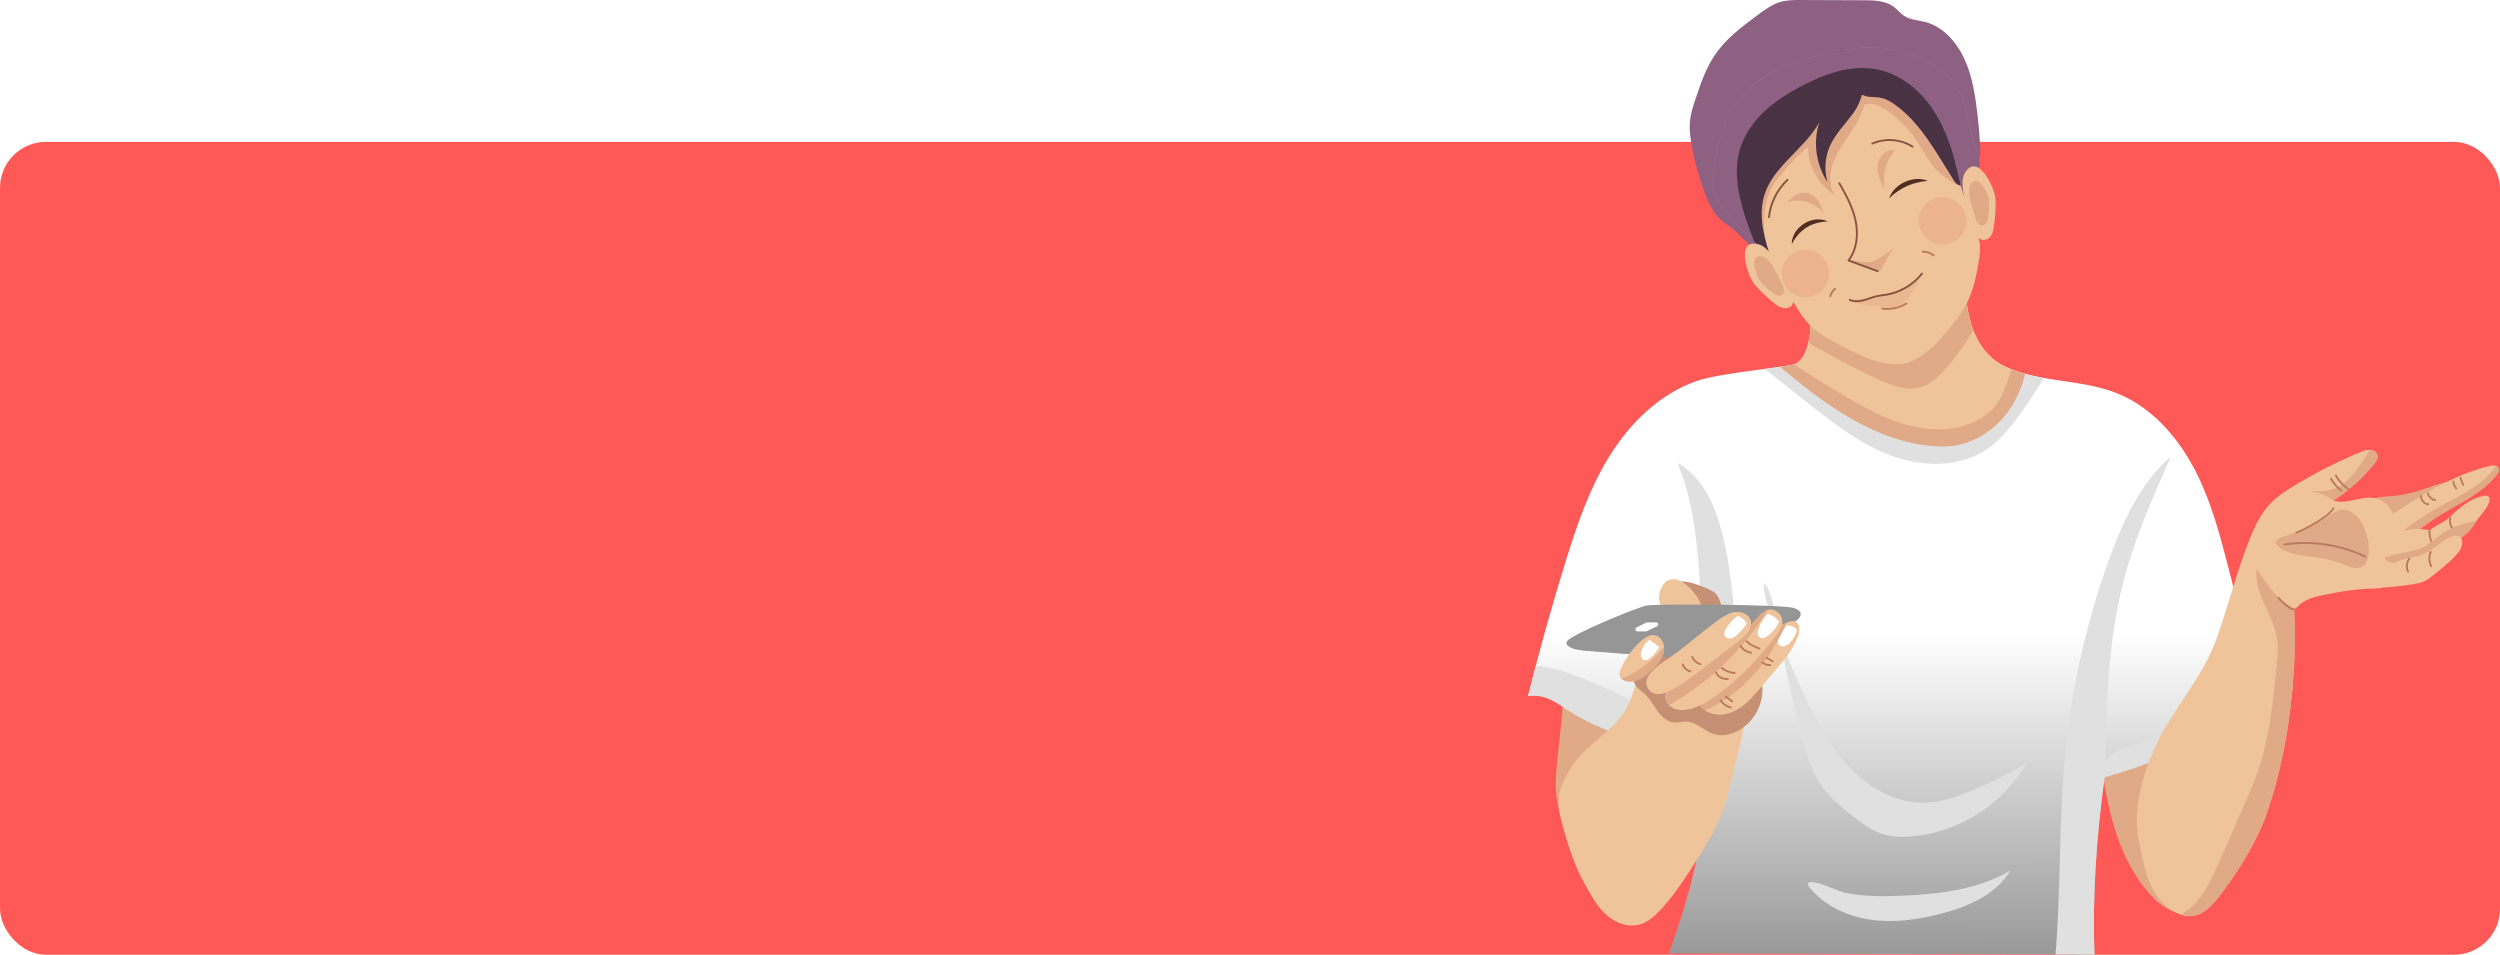 <svg width="1304" height="498" viewBox="0 0 1304 498" fill="none" xmlns="http://www.w3.org/2000/svg">
<rect y="74" width="1304" height="424" rx="24" fill="#FE5957"/>
<path d="M812.44 395.249C811.81 401.262 811.179 407.316 811.659 413.343C812.157 419.596 813.84 425.686 815.514 431.731C819.048 444.492 822.815 457.701 831.428 467.758C833.645 470.347 836.225 472.732 839.369 474.049C843.463 475.763 848.157 475.502 852.429 474.303C860.723 471.975 867.805 466.287 872.97 459.394C878.135 452.501 881.529 444.439 884.178 436.243C887.014 427.471 889.056 418.441 890.273 409.303C891.672 398.785 891.882 387.642 887.326 378.06C883.31 369.613 875.993 363.229 868.46 357.687C860.927 352.148 852.757 347.096 843.615 345.136C835.704 343.44 819.736 344.028 816.834 353.273C814.916 359.386 815.358 367.394 814.69 373.78C813.939 380.937 813.19 388.093 812.44 395.249Z" fill="#E0A988"/>
<path d="M1120.79 465.682C1124.24 469.637 1128.24 473.28 1133.1 475.263C1137.96 477.245 1143.81 477.345 1148.24 474.521C1151.73 472.291 1153.95 468.578 1156.01 464.986C1160.91 456.466 1165.74 447.632 1167.26 437.924C1169.51 423.527 1164.23 409.074 1158.19 395.815C1155.09 389.018 1151.76 382.324 1148.22 375.747C1144.71 369.239 1140.96 362.812 1136.24 357.122C1133.19 353.441 1129.67 350.036 1125.39 347.885C1121.12 345.735 1116 344.951 1111.5 346.557C1106.36 348.387 1102.71 352.985 1100.11 357.772C1092.31 372.106 1094.2 385.161 1096.36 400.373C1098.48 415.301 1101.4 430.344 1107.46 444.231C1110.84 451.978 1115.22 459.304 1120.79 465.682Z" fill="#E0A988"/>
<g filter="url(#filter0_n_4_130)">
<path d="M870.515 497.277C883.877 460.025 892.016 426.803 889.477 388.73C863.103 390.639 836.147 383.244 814.44 368.142C809.236 364.522 803.22 361.881 797 363.104C802.795 339.874 809.231 316.804 816.298 293.928C822.29 274.537 828.83 255.079 839.543 237.841C850.256 220.603 865.613 205.562 884.752 198.807C897.699 194.237 933.903 191.519 936.936 189.66C940.511 187.468 942.219 183.208 943.185 179.126C944.517 173.496 944.878 167.637 944.246 161.884C958.134 164.82 973.725 166.554 987.846 165.1C1001.97 163.648 1016.17 157.775 1024.94 146.607C1025.24 161.397 1028.13 177.759 1039.49 187.231C1043.17 190.3 1047.64 192.293 1052.19 193.79C1069.16 199.368 1087.87 198.534 1104.44 205.221C1123.78 213.029 1137.95 230.349 1146.89 249.192C1155.82 268.035 1160.26 288.627 1165.6 308.787C1170.95 328.945 1177.48 349.263 1189.87 366.039C1160.12 382.669 1130.46 395.912 1097.74 405.44C1093.56 435.875 1091.32 467.236 1092.51 497.932L870.515 497.277Z" fill="url(#paint0_linear_4_130)"/>
</g>
<path d="M900.025 285.854C896.372 268.054 890.541 250.467 874.866 241.275C882.776 259.712 884.921 280.045 886.412 300.054C888.478 327.768 889.463 355.565 889.367 383.356C889.361 385.169 889.24 386.965 889.054 388.751C889.195 388.742 889.337 388.741 889.478 388.73C890.825 408.933 889.143 427.771 885.292 446.57C888.537 437.188 891.475 427.7 894.015 418.089C905.394 375.049 908.976 329.463 900.025 285.854Z" fill="#E0E0E0"/>
<path d="M1182.66 354.756C1166.31 368.159 1147.35 378.38 1127.14 384.563C1120.77 386.509 1114.29 388.063 1108 390.242C1104.27 391.536 1100.31 393.308 1098.49 396.817C1097.11 399.462 1097.26 402.418 1098.05 405.347C1130.65 395.826 1160.22 382.617 1189.87 366.039C1187.2 362.432 1184.82 358.654 1182.66 354.756Z" fill="#E0E0E0"/>
<path d="M890.196 374.993C858.852 376.238 832.131 350.432 801.082 347.211C799.691 352.501 798.324 357.797 797 363.104C803.22 361.879 809.236 364.52 814.44 368.142C836.147 383.244 863.103 390.639 889.477 388.73C889.521 389.379 889.536 390.015 889.574 390.661C890.225 385.469 890.438 380.221 890.196 374.993Z" fill="#E0E0E0"/>
<path d="M986.735 237.77C1003.08 243.734 1022.52 243.954 1036.81 234.034C1043.12 229.653 1048.06 223.598 1052.62 217.415C1057.44 210.887 1061.92 204.117 1066.07 197.145C1061.37 196.304 1056.72 195.279 1052.19 193.792C1047.64 192.295 1043.17 190.303 1039.49 187.233C1028.13 177.761 1025.24 161.4 1024.94 146.609C1016.17 157.776 1001.97 163.649 987.846 165.102C973.725 166.555 958.134 164.822 944.246 161.887C944.878 167.638 944.517 173.498 943.185 179.128C942.22 183.209 940.511 187.469 936.936 189.662C935.699 190.421 928.932 191.323 920.478 192.436C927.912 198.311 935.347 204.186 942.782 210.061C956.433 220.846 970.391 231.807 986.735 237.77Z" fill="#E0E0E0"/>
<path d="M944.421 369.301C950.483 381.376 957.377 393.275 967.088 402.669C976.8 412.063 989.711 418.795 1003.22 418.657C1012.03 418.566 1020.56 415.616 1028.69 412.229C1038.46 408.16 1047.95 403.409 1057.06 398.021C1044.91 419.387 1021.84 434.146 997.348 436.226C992.021 436.678 986.551 436.551 981.481 434.858C976.087 433.058 971.428 429.591 966.937 426.101C960.337 420.971 953.758 415.548 949.207 408.534C945.491 402.807 943.28 396.246 941.341 389.699C937.361 376.252 934.377 362.536 931.395 348.832C930.131 343.022 924.869 304.508 919.853 304.355C919.999 314.68 926.631 327.722 930.336 337.389C934.5 348.25 939.202 358.906 944.421 369.301Z" fill="#E0E0E0"/>
<path d="M963.643 465.886C973.013 467.666 982.632 467.591 992.162 467.193C1011.66 466.379 1031.8 464.021 1048.59 454.07C1041.1 466.702 1026.34 473.017 1012.11 476.662C1000.15 479.728 987.648 481.49 975.43 479.687C964.838 478.125 954.366 473.677 946.732 466.029C943.892 463.184 940.033 459.352 946.408 460.286C952.16 461.129 957.751 464.767 963.643 465.886Z" fill="#E0E0E0"/>
<path d="M1132.41 238.044C1116.34 251.995 1107.14 272.147 1099.94 292.168C1087.64 326.407 1079.8 362.248 1076.69 398.497C1073.85 431.537 1074.92 464.858 1072.15 497.872L1092.51 497.931C1091.32 467.234 1093.56 435.874 1097.74 405.439C1097.95 405.377 1098.16 405.311 1098.37 405.249C1098.43 370.611 1099.07 335.65 1107.9 302.202C1113.76 280.043 1123.1 258.989 1132.41 238.044Z" fill="#E0E0E0"/>
<path d="M1005.3 232.37C1010.29 232.969 1015.38 233.106 1020.33 232.242C1032.11 230.187 1042.49 222.404 1048.96 212.345C1052.37 207.03 1054.75 201.13 1056.23 194.986C1054.88 194.62 1053.53 194.231 1052.19 193.792C1047.64 192.294 1043.17 190.302 1039.49 187.232C1028.12 177.76 1025.24 161.399 1024.93 146.608C1016.17 157.775 1001.96 163.648 987.844 165.102C973.723 166.554 958.132 164.822 944.244 161.886C944.876 167.637 944.515 173.497 943.183 179.128C942.218 183.208 940.509 187.468 936.934 189.661C936.128 190.156 932.963 190.712 928.526 191.347C939.053 200.095 949.741 208.682 961.388 215.853C974.813 224.116 989.653 230.491 1005.3 232.37Z" fill="#F0C49B"/>
<path d="M1002.47 201.783C1006.95 200.267 1010.55 196.922 1013.76 193.448C1019.71 187.003 1024.75 179.863 1029.27 172.355C1026.18 164.35 1025.11 155.217 1024.93 146.608C1016.17 157.775 1001.96 163.648 987.844 165.102C973.723 166.554 958.132 164.822 944.244 161.886C944.864 167.533 944.523 173.283 943.249 178.82C954.885 185.565 966.802 191.826 978.966 197.564C986.357 201.049 994.733 204.402 1002.47 201.783Z" fill="#E0A988"/>
<path d="M824.869 393.468C832.579 385.164 843.085 379.21 848.486 369.25C852.544 361.766 853.355 352.584 858.72 345.973C863.808 339.706 872.296 336.914 880.364 337.163C888.432 337.41 896.181 340.338 903.458 343.832C906.365 345.227 909.356 346.832 911.128 349.529C913.506 353.15 913.15 357.86 912.572 362.154C910.374 378.458 906.24 394.431 902.115 410.357C900.824 415.342 899.528 420.341 897.681 425.148C894.627 433.098 890.117 440.393 885.594 447.609C879.779 456.885 873.857 466.175 866.45 474.237C863.243 477.728 859.558 481.095 854.971 482.287C849.444 483.724 843.45 481.677 838.99 478.112C834.529 474.547 831.372 469.624 828.602 464.631C823.221 454.932 818.992 444.594 816.013 433.91C813.567 425.142 811.185 417.426 814.949 408.835C817.417 403.201 820.675 397.983 824.869 393.468Z" fill="#F0C49B"/>
<path d="M892.194 307.808C893.186 308.331 894.174 308.902 894.952 309.711C896.08 310.882 896.679 312.451 897.249 313.973C897.878 315.655 898.509 317.337 899.138 319.02C899.474 319.916 899.815 320.863 899.659 321.807C899.426 323.222 898.084 324.257 896.677 324.537C895.271 324.817 893.816 324.486 892.447 324.056C885.031 321.728 878.647 316.286 875.074 309.392C869.215 298.088 887.716 305.447 892.194 307.808Z" fill="#C69075"/>
<path d="M866.226 307.339C867.158 305.299 868.507 303.266 870.595 302.447C873.344 301.368 876.449 302.727 878.827 304.478C883.631 308.015 887.111 313.308 888.454 319.12C889.021 321.576 889.176 324.315 887.859 326.464C884.391 332.124 875.145 329.345 871.349 325.439C867.263 321.235 863.746 312.773 866.226 307.339Z" fill="#F0C49B"/>
<path d="M1025.98 159.471C1026 159.588 1026.01 159.707 1026.03 159.824C1026.01 159.707 1026 159.59 1025.98 159.471Z" fill="#F0C49B"/>
<path d="M1025.54 156.069C1025.56 156.293 1025.59 156.516 1025.61 156.74C1025.59 156.517 1025.56 156.293 1025.54 156.069Z" fill="#F0C49B"/>
<path d="M1025.04 149.669C1025.05 149.93 1025.07 150.192 1025.08 150.453C1025.07 150.193 1025.05 149.931 1025.04 149.669Z" fill="#F0C49B"/>
<path d="M944.435 164.021C944.387 163.309 944.325 162.597 944.247 161.886C944.324 162.597 944.386 163.308 944.435 164.021Z" fill="#F0C49B"/>
<path d="M1049.23 192.729C1048.58 194.659 1047.94 196.59 1047.27 198.512C1045.8 202.721 1044.23 206.967 1041.64 210.59C1038.11 215.519 1032.82 219.013 1027.15 221.137C1016.59 225.087 1004.75 224.496 993.905 221.411C983.064 218.327 973.056 212.89 963.322 207.21C953.988 201.762 944.817 196.036 935.805 190.069C934.349 190.458 931.787 190.88 928.528 191.347C939.055 200.095 949.743 208.682 961.39 215.853C974.813 224.117 989.654 230.491 1005.3 232.37C1010.3 232.969 1015.38 233.106 1020.33 232.242C1032.11 230.187 1042.49 222.404 1048.96 212.345C1052.37 207.03 1054.75 201.13 1056.24 194.986C1054.88 194.62 1053.53 194.231 1052.19 193.792C1051.2 193.465 1050.21 193.109 1049.23 192.729Z" fill="#E0A988"/>
<path d="M1025.61 156.741C1025.72 157.653 1025.84 158.564 1025.98 159.473C1025.84 158.564 1025.72 157.653 1025.61 156.741Z" fill="#E0A988"/>
<path d="M1025.3 153.635C1025.37 154.447 1025.45 155.258 1025.54 156.07C1025.45 155.258 1025.37 154.446 1025.3 153.635Z" fill="#E0A988"/>
<path d="M1026.03 159.823C1026.7 164.146 1027.74 168.387 1029.27 172.355C1027.74 168.388 1026.71 164.143 1026.03 159.823Z" fill="#E0A988"/>
<path d="M944.538 168.28C944.526 168.946 944.501 169.611 944.463 170.276C944.499 169.611 944.526 168.946 944.538 168.28Z" fill="#E0A988"/>
<path d="M1260.88 256.225C1263.67 255.387 1266.4 254.34 1269.18 253.428C1274.67 251.62 1280.33 250.34 1286.07 249.61C1286.22 251.877 1284.06 253.544 1282.15 254.765C1277 258.045 1271.84 261.326 1266.69 264.606C1259.86 268.959 1252.65 273.44 1244.57 274.042C1243.89 274.093 1243.18 274.111 1242.53 273.869C1241.83 273.603 1241.28 273.055 1240.75 272.52C1237.73 269.461 1232.66 262.094 1239.29 259.814C1242.43 258.735 1246.4 259.031 1249.68 258.574C1253.46 258.048 1257.22 257.32 1260.88 256.225Z" fill="#E0A988"/>
<path d="M1196.71 318.734C1199.2 377.868 1183.96 421.231 1179.81 430.744C1174.09 443.815 1166.43 455.972 1157.73 467.275C1153.91 472.232 1149.17 477.421 1142.93 477.838C1140.51 478 1138.08 477.393 1135.85 476.413C1129.68 473.693 1125.06 468.197 1122.08 462.144C1119.1 456.091 1118.02 449.253 1116.42 442.698C1112.2 425.414 1116.13 408.118 1123.16 391.774C1131.98 371.275 1148.38 354.591 1155.99 333.611C1162.1 316.759 1166.94 296.737 1174.31 278.98C1176.83 272.912 1179.97 266.978 1184.57 262.29C1187.97 258.822 1192.09 256.137 1196.23 253.602C1207.35 246.808 1219 240.882 1231.03 235.895C1232.73 235.19 1234.52 234.493 1236.35 234.661C1238.19 234.83 1240.05 236.158 1240.18 237.995C1240.27 239.412 1239.36 240.682 1238.47 241.789C1232.43 249.288 1225.2 255.827 1217.13 261.083C1224.17 263.522 1232.3 258.042 1239.49 260.012C1245.97 261.785 1249.69 268.84 1250.33 275.521C1250.97 282.202 1249.31 288.869 1248.89 295.567C1248.77 297.459 1248.73 299.412 1247.97 301.147C1246.59 304.268 1243.33 306.889 1239.92 306.921C1230.45 307.014 1221.03 308.423 1211.76 310.372C1206.26 311.53 1200 313.039 1196.71 318.734Z" fill="#F0C49B"/>
<path d="M1221.95 252.682C1217.01 256.247 1210.46 256.462 1204.37 256.235C1208.91 256.606 1213.34 258.284 1216.98 261.015C1217.31 261.262 1217.69 261.355 1218.08 261.346C1217.76 261.267 1217.44 261.192 1217.13 261.082C1225.2 255.824 1232.43 249.287 1238.47 241.787C1239.36 240.681 1240.27 239.412 1240.18 237.993C1240.05 236.157 1238.19 234.829 1236.35 234.659C1236.23 234.648 1236.11 234.651 1235.99 234.646C1233.17 239.832 1229.75 244.69 1225.79 249.074C1224.62 250.38 1223.38 251.653 1221.95 252.682Z" fill="#E0A988"/>
<path d="M1177.13 296.601C1175.37 309.04 1185.45 319.993 1187.57 332.376C1188.44 337.466 1187.93 342.68 1187.43 347.818C1185.63 366.027 1183.8 384.424 1177.89 401.741C1175.71 408.149 1172.98 414.356 1170.26 420.555C1166.07 430.088 1161.88 439.621 1157.7 449.153C1154.5 456.424 1151.24 463.809 1146.11 469.87C1143.71 472.696 1140.83 475.208 1137.63 477.095C1139.35 477.654 1141.14 477.956 1142.93 477.837C1149.17 477.42 1153.91 472.231 1157.72 467.274C1166.43 455.97 1174.09 443.813 1179.8 430.743C1183.96 421.23 1199.2 377.867 1196.71 318.732C1196.92 318.371 1197.14 318.026 1197.37 317.697C1188.4 313.858 1182.43 304.961 1177.13 296.601Z" fill="#E0A988"/>
<path d="M1214.9 269.003C1216.88 267.662 1218.91 266.199 1221.28 265.87C1225.98 265.221 1230.06 269.24 1232.24 273.447C1234.44 277.679 1235.6 282.449 1235.57 287.218C1235.55 290.636 1234.52 294.599 1231.37 295.921C1228.66 297.059 1225.62 295.742 1222.9 294.637C1218.29 292.765 1213.45 291.458 1208.53 290.754C1200.97 289.674 1192.31 289.585 1187.26 283.858C1184.47 280.69 1197.14 278.257 1199.59 277.239C1204.95 275.016 1210.09 272.254 1214.9 269.003Z" fill="#E0A988"/>
<path d="M1197.08 317.801C1196.24 318.049 1195.36 317.627 1194.61 317.175C1192.24 315.749 1190.14 313.894 1188.42 311.726" stroke="#BA7A5D" stroke-miterlimit="10" stroke-linecap="round" stroke-linejoin="round"/>
<path d="M1217.12 265.117C1216.13 266.895 1214.49 268.213 1212.85 269.412C1208.19 272.808 1203.11 275.632 1197.77 277.8" stroke="#BA7A5D" stroke-miterlimit="10" stroke-linecap="round" stroke-linejoin="round"/>
<path d="M1191.63 283.982C1205.88 281.871 1220.74 284.111 1233.73 290.33" stroke="#BA7A5D" stroke-miterlimit="10" stroke-linecap="round" stroke-linejoin="round"/>
<path d="M1215.84 249.645C1217.11 252.084 1218.96 254.221 1221.19 255.832" stroke="#BA7A5D" stroke-miterlimit="10" stroke-linecap="round" stroke-linejoin="round"/>
<path d="M1218.36 248.016C1219.94 250.841 1222.2 253.284 1224.89 255.087" stroke="#BA7A5D" stroke-miterlimit="10" stroke-linecap="round" stroke-linejoin="round"/>
<path d="M1245.37 269.882C1261.94 258.876 1279.02 247.845 1298.34 243.133C1299.35 242.887 1300.4 242.658 1301.42 242.866C1302.44 243.076 1303.41 243.843 1303.53 244.874C1303.63 245.79 1303.07 246.635 1302.5 247.361C1294.19 258.026 1280.84 263.162 1269.57 270.624C1265.13 273.559 1260.97 276.892 1256.65 280.001C1255.03 281.173 1253.35 282.327 1251.44 282.966C1249.54 283.602 1247.36 283.668 1245.6 282.705C1242.92 281.237 1241.9 277.67 1242.66 274.708C1243.42 271.745 1245.59 269.337 1248 267.447" fill="#F0C49B"/>
<path d="M1245.39 269.87L1248 267.446C1247.07 268.175 1246.18 268.985 1245.39 269.87Z" fill="#F0C49B"/>
<path d="M1245.37 269.881L1245.38 269.877L1245.39 269.87L1245.37 269.881Z" fill="#F0C49B"/>
<path d="M1302.04 243.073C1299.45 246.575 1296.37 249.72 1292.92 252.377C1287.43 256.599 1281.1 259.546 1275.01 262.847C1264.65 268.464 1254.9 275.198 1245.96 282.874C1247.66 283.646 1249.67 283.561 1251.44 282.967C1253.35 282.33 1255.03 281.175 1256.66 280.002C1260.97 276.895 1265.13 273.561 1269.57 270.625C1280.84 263.163 1294.19 258.027 1302.5 247.362C1303.07 246.635 1303.63 245.791 1303.53 244.875C1303.44 244.058 1302.8 243.412 1302.04 243.073Z" fill="#E0A988"/>
<path d="M1262.84 258.707C1262.74 260.8 1264.47 262.816 1266.55 263.039" stroke="#BA7A5D" stroke-miterlimit="10" stroke-linecap="round" stroke-linejoin="round"/>
<path d="M1266.38 257.312C1266.83 259.074 1268.36 260.511 1270.15 260.852" stroke="#BA7A5D" stroke-miterlimit="10" stroke-linecap="round" stroke-linejoin="round"/>
<path d="M1283.47 249.186C1283.74 250.462 1284.19 251.701 1284.78 252.864" stroke="#BA7A5D" stroke-miterlimit="10" stroke-linecap="round" stroke-linejoin="round"/>
<path d="M1279.62 251.134C1279.83 252.465 1280.38 253.74 1281.2 254.805" stroke="#BA7A5D" stroke-miterlimit="10" stroke-linecap="round" stroke-linejoin="round"/>
<path d="M1277.17 270.196C1282.52 265.165 1288.31 259.906 1295.55 258.657C1296.39 258.512 1297.34 258.456 1297.99 259.009C1298.85 259.745 1298.67 261.116 1298.27 262.173C1297.04 265.395 1294.49 267.897 1292.44 270.672C1291.02 272.6 1289.82 274.697 1288.24 276.5C1287.08 277.832 1285.73 278.985 1284.33 280.075C1274.25 287.956 1261.73 292.678 1248.96 293.423C1247.42 293.513 1245.65 293.458 1244.63 292.294C1244.05 291.637 1243.83 290.737 1243.75 289.866C1243.25 284.635 1247.11 279.705 1251.92 277.59C1256.73 275.475 1262.25 275.673 1267.43 276.563C1270.55 273.844 1274.15 273.036 1277.17 270.196Z" fill="#F0C49B"/>
<path d="M1267.26 276.668C1267.1 278.723 1267.46 280.818 1268.3 282.702" stroke="#BA7A5D" stroke-miterlimit="10" stroke-linecap="round" stroke-linejoin="round"/>
<path d="M1278.1 269.911C1277.47 272.406 1278.3 275.218 1280.19 276.961" stroke="#BA7A5D" stroke-miterlimit="10" stroke-linecap="round" stroke-linejoin="round"/>
<path d="M1271.92 279.655C1269.51 281.437 1267.29 283.492 1264.67 284.941C1258.37 288.429 1250.44 288.086 1243.94 290.916C1244.08 291.421 1244.28 291.902 1244.63 292.293C1245.65 293.456 1247.42 293.512 1248.96 293.421C1261.74 292.676 1274.25 287.953 1284.33 280.074C1285.73 278.984 1287.08 277.831 1288.24 276.499C1289.51 275.056 1290.53 273.43 1291.61 271.849C1284.53 272.708 1277.65 275.399 1271.92 279.655Z" fill="#E0A988"/>
<path d="M1239.6 306.634C1246.13 306.372 1252.64 305.714 1259.1 304.663C1260.91 304.368 1262.74 304.034 1264.4 303.267C1265.72 302.66 1266.91 301.794 1268.06 300.917C1272.03 297.915 1275.83 294.691 1279.43 291.266C1282.06 288.776 1284.78 285.591 1284.21 282.021C1284.12 281.476 1283.95 280.932 1283.61 280.499C1282.69 279.338 1280.93 279.339 1279.5 279.705C1273.53 281.232 1269.5 286.902 1263.81 289.283C1260.41 290.706 1256.62 290.868 1253.1 291.932C1250.19 292.809 1247.47 294.304 1245.17 296.291C1243.79 297.493 1242.51 298.936 1241.99 300.697C1241.47 302.458 1241.85 304.584 1243.3 305.716" fill="#F0C49B"/>
<path d="M1267.85 287.925C1266.83 290.262 1266.92 293.054 1268.08 295.322" stroke="#BA7A5D" stroke-miterlimit="10" stroke-linecap="round" stroke-linejoin="round"/>
<path d="M1256.7 291.417C1255.22 293.314 1254.98 296.088 1256.1 298.215" stroke="#BA7A5D" stroke-miterlimit="10" stroke-linecap="round" stroke-linejoin="round"/>
<path d="M881.798 72.242C881.376 68.986 881.159 65.673 881.55 62.412C881.974 58.873 883.101 55.485 884.22 52.13C886.886 44.14 889.606 36.035 894.172 29.131C899.941 20.407 908.277 14.158 916.44 8.089C920.363 5.173 924.39 2.204 928.995 0.92C932.362 -0.019 935.882 -0.01 939.359 0.003C950.371 0.047 961.382 0.091 972.394 0.135C977.771 0.156 983.527 0.303 987.924 3.663C989.765 5.071 991.263 6.979 993.186 8.253C996.456 10.42 1000.5 10.492 1004.23 11.463C1013.23 13.812 1020.39 21.615 1024.56 30.585C1028.72 39.556 1030.29 49.657 1031.44 59.627C1032.05 64.979 1032.56 70.346 1032.84 75.731C1033 78.834 1033.07 82.087 1031.82 84.887C1030.7 87.415 1028.64 89.283 1026.6 90.996C1010.61 104.38 991.757 113.207 972.528 119.887C962.853 123.249 952.921 126.12 942.768 126.515C932.615 126.91 924.384 136.548 915.957 130.39C911.588 127.198 908.103 122.908 903.925 119.48C900.884 116.985 897.799 115.384 895.208 112.207C888.906 104.491 883.062 82.377 881.798 72.242Z" fill="#8E6182"/>
<g opacity="0.5">
<path d="M1025.94 54.988C1023.87 48.603 1021.53 42.221 1017.8 36.639C1012.61 28.882 1004.93 23.018 996.545 18.917C991.229 16.316 985.548 14.363 979.67 13.669C972.414 12.813 965.068 13.888 957.916 15.383C937.228 19.709 916.462 28.183 902.819 44.328C892.736 56.26 887.206 72.119 888.451 87.693C889.265 97.872 893.074 107.809 899.199 115.952C900.735 117.119 902.334 118.181 903.923 119.485C908.1 122.912 911.585 127.203 915.954 130.395C924.383 136.553 932.613 126.915 942.765 126.519C952.918 126.124 962.849 123.254 972.526 119.892C991.756 113.212 1010.6 104.384 1026.59 91.001C1028.64 89.288 1030.7 87.419 1031.82 84.892C1032.58 83.179 1032.85 81.295 1032.91 79.382C1030.8 71.186 1028.56 63.032 1025.94 54.988Z" fill="#8E6182"/>
</g>
<path opacity="0.2" d="M1025.11 104.06C1026.75 100.59 1028.39 97.12 1030.03 93.649C1031.3 90.958 1032.59 88.166 1032.67 85.19C1032.75 81.877 1031.31 78.748 1030.19 75.629C1026.4 65.135 1025.83 53.263 1019.46 44.106C1015.89 38.976 1010.73 35.121 1005.22 32.177C995.63 27.056 984.694 24.482 973.827 24.785C967.544 24.961 961.326 26.075 955.176 27.377C938.811 30.841 921.917 36.135 910.431 48.297C899.803 59.55 895.23 75.29 893.58 90.681C893.213 94.103 892.984 97.643 894.051 100.916C894.988 103.795 896.866 106.265 898.839 108.562C903.713 114.239 908.624 121.477 914.862 125.61C909.252 111.57 903.36 93.905 907.128 79.263C909.181 71.286 913.967 64.188 919.912 58.486C925.857 52.785 932.937 48.392 940.248 44.599C952.143 38.427 965.61 33.646 978.777 36.145C989.384 38.158 998.745 44.828 1005.43 53.306C1012.11 61.785 1016.31 71.981 1019.19 82.387C1021.34 90.184 1022.08 96.564 1025.11 104.06Z" fill="white"/>
<path d="M1030.46 144.866C1027.35 159.122 1021.96 165.189 1011.02 178.068C1007.26 182.502 999.378 188.193 993.707 189.478C988.213 190.722 982.442 189.647 977.096 187.875C970.105 185.559 963.564 182.084 957.096 178.563C952.623 176.129 948.11 173.621 944.458 170.073C941.01 166.721 938.463 162.569 935.998 158.441C925.877 141.49 916.466 124.117 907.797 106.378C905.767 102.225 905.224 96.411 905.286 91.789C905.446 79.783 910.811 68.157 918.932 59.313C927.053 50.468 937.774 44.272 949.12 40.343C957.465 37.454 966.385 35.724 975.141 36.871C988.439 38.613 1000.28 46.982 1008.28 57.747C1016.28 68.511 1020.78 81.507 1023.55 94.628C1026.33 107.75 1030.69 114.162 1032.67 127.425C1033.3 131.664 1031.37 140.678 1030.46 144.866Z" fill="#F0C49B"/>
<path d="M920.769 108.862C921.312 105.365 922.2 101.895 923.76 98.718C925.309 95.563 927.486 92.763 929.755 90.08C933.864 85.224 938.329 80.67 943.103 76.467C943.006 86.288 948.587 96.754 957.077 101.694C953.222 95.991 954.532 88.079 957.466 81.85C960.401 75.622 964.99 70.326 968.35 64.317C970.093 61.198 971.502 57.891 972.542 54.472C979.039 53.009 984.483 57.377 989.484 61.775C993.528 65.333 997.104 69.421 1000.09 73.903C1003.18 78.53 1005.66 83.598 1009.34 87.759C1013.44 92.38 1018.73 95.578 1024.38 98.168C1024.09 97.035 1023.81 95.87 1023.55 94.629C1020.78 81.508 1016.27 68.513 1008.27 57.748C1000.27 46.984 988.436 38.614 975.138 36.872C966.383 35.725 957.462 37.455 949.117 40.345C937.771 44.273 927.05 50.47 918.929 59.314C910.809 68.159 905.443 79.784 905.283 91.79C905.222 96.412 905.764 102.226 907.794 106.38C912.823 116.669 918.109 126.832 923.631 136.864C920.335 127.973 919.313 118.236 920.769 108.862Z" fill="#E0A988"/>
<path d="M1024.98 89.288C1022.01 79.028 1017.14 69.438 1012.3 59.918C1010.09 55.578 1007.86 51.194 1004.72 47.473C999.298 41.056 991.575 37.055 983.79 33.902C980.394 32.526 976.876 31.282 973.283 30.642C972.421 29.227 971.061 28.025 969.031 27.185C964.492 25.307 959.323 26.405 954.582 27.688C936.882 32.474 918.766 40.303 908.506 55.501C900.196 67.81 898.197 83.79 901.592 98.249C904.987 112.707 913.424 125.675 924.108 135.992C920.5 124.957 916.871 113.068 920.233 101.956C924.874 86.622 941.151 77.877 948.917 63.865C945.599 74.155 947.227 85.922 953.215 94.925C951.408 88.722 951.894 81.876 954.561 75.99C957.512 69.473 962.861 64.403 966.992 58.562C969.092 55.591 970.274 52.548 971.196 49.411C974.895 51.237 978.136 50.124 982.28 51.33C984.372 51.939 986.263 53.091 988.046 54.343C1001.86 64.046 1009.94 79.718 1019.03 93.943C1019.78 95.122 1020.72 96.407 1022.11 96.59C1023.66 96.793 1025.06 95.415 1025.43 93.898C1025.81 92.382 1025.42 90.789 1024.98 89.288Z" fill="#493244"/>
<path opacity="0.5" d="M1025.44 93.899C1025.81 92.382 1025.42 90.79 1024.98 89.289C1022.01 79.029 1017.14 69.439 1012.3 59.92C1010.09 55.579 1007.86 51.195 1004.72 47.474C999.298 41.057 991.575 37.056 983.79 33.904C980.394 32.528 976.876 31.283 973.283 30.643C972.421 29.228 971.061 28.026 969.031 27.186C964.492 25.308 959.323 26.407 954.582 27.689C936.882 32.475 918.766 40.305 908.506 55.502C900.196 67.811 898.197 83.791 901.592 98.25C904.801 111.914 912.514 124.243 922.37 134.265C910.549 115.579 910.746 89.748 923.322 71.466C931.778 59.176 944.675 50.741 957.6 43.293C955.956 51.921 953.699 60.434 950.852 68.743C956.39 62.035 961.025 54.581 964.591 46.647C965.216 45.256 965.859 43.783 967.083 42.873C968.446 41.857 970.262 41.737 971.961 41.77C980.648 41.934 989.246 45.179 995.875 50.796C1005.09 58.601 1010.01 70.182 1015.02 81.167C1017.39 86.383 1019.97 91.677 1023.11 96.495C1024.23 96.16 1025.14 95.076 1025.44 93.899Z" fill="#493244"/>
<path d="M914.597 147.532C917.445 151.349 921.086 154.493 924.733 157.557C926.111 158.715 927.537 159.89 929.243 160.462C930.949 161.035 933.021 160.875 934.295 159.605C936.428 157.477 935.245 153.876 933.874 151.191C930.788 145.148 924.632 129.473 917.402 127.457C905.156 124.043 911.401 143.249 914.597 147.532Z" fill="#F0C49B"/>
<path d="M917.788 146.121C919.522 148.445 921.738 150.358 923.959 152.224C924.798 152.929 925.666 153.645 926.705 153.993C927.743 154.341 929.005 154.245 929.78 153.471C931.08 152.175 930.359 149.982 929.524 148.348C927.645 144.669 923.897 135.126 919.495 133.898C912.041 131.821 915.842 143.514 917.788 146.121Z" fill="#E0A988"/>
<path d="M1025.11 104.06C1026.75 100.59 1028.39 97.12 1030.03 93.649C1031.3 90.958 1032.59 88.166 1032.67 85.19C1032.75 81.877 1031.31 78.748 1030.19 75.629C1026.4 65.135 1025.83 53.263 1019.46 44.106C1015.89 38.976 1010.73 35.121 1005.22 32.177C995.63 27.056 984.694 24.482 973.827 24.785C967.544 24.961 961.326 26.075 955.176 27.377C938.811 30.841 921.917 36.135 910.431 48.297C899.803 59.55 895.23 75.29 893.58 90.681C893.213 94.103 892.984 97.643 894.051 100.916C894.988 103.795 896.866 106.265 898.839 108.562C903.713 114.239 908.624 121.477 914.862 125.61C909.252 111.57 903.36 93.905 907.128 79.263C909.181 71.286 913.967 64.188 919.912 58.486C925.857 52.785 932.937 48.392 940.248 44.599C952.143 38.427 965.61 33.646 978.777 36.145C989.384 38.158 998.745 44.828 1005.43 53.306C1012.11 61.785 1016.31 71.981 1019.19 82.387C1021.34 90.184 1022.08 96.564 1025.11 104.06Z" fill="#8E6182"/>
<path d="M981.679 160.957C986.061 161.572 990.646 160.624 994.424 158.322" stroke="#BA7A5D" stroke-miterlimit="10" stroke-linecap="round" stroke-linejoin="round"/>
<path d="M932.396 93.772C926.986 98.847 923.475 105.901 922.687 113.276" stroke="#89543F" stroke-miterlimit="10" stroke-linecap="round" stroke-linejoin="round"/>
<path d="M976.63 74.879C983.314 71.927 991.461 72.562 997.607 76.515" stroke="#89543F" stroke-miterlimit="10" stroke-linecap="round" stroke-linejoin="round"/>
<path d="M1002.91 131.293C1004.94 131.193 1006.99 131.877 1008.55 133.173" stroke="#BA7A5D" stroke-miterlimit="10" stroke-linecap="round" stroke-linejoin="round"/>
<path d="M957.214 150.595C955.954 151.585 955.043 153.009 954.671 154.568" stroke="#BA7A5D" stroke-miterlimit="10" stroke-linecap="round" stroke-linejoin="round"/>
<path d="M980.872 134.299C979.343 135.209 977.769 136.106 976.031 136.487C973.759 136.986 971.398 136.569 969.11 136.151C967.604 135.876 966.098 135.599 964.591 135.324C964.455 135.515 964.328 135.71 964.185 135.898C969.246 137.742 974.305 139.586 979.365 141.431C979.734 141.566 980.231 141.596 980.602 141.493C982.938 137.084 985.417 132.753 988.051 128.515C986.21 131.003 983.531 132.717 980.872 134.299Z" fill="#E0A988"/>
<path d="M959.392 95.585C962.988 101.815 966.462 108.261 967.912 115.307C969.362 122.353 968.545 130.176 964.186 135.899C969.246 137.744 974.306 139.587 979.366 141.432" stroke="#89543F" stroke-miterlimit="10" stroke-linecap="round" stroke-linejoin="round"/>
<path d="M934.561 127.405C934.59 118.461 945.302 111.692 953.387 115.528C951.28 115.609 949.318 115.88 947.445 116.396C941.668 117.944 937.248 122.082 934.561 127.405Z" fill="#512E21"/>
<path d="M985.35 103.427C988.084 95.725 998.007 91.257 1005.58 94.341C1003.58 94.54 1001.71 94.819 999.887 95.263C994.336 96.618 989.51 99.471 985.35 103.427Z" fill="#512E21"/>
<path opacity="0.44" d="M979.128 159.735C982.949 160.365 987.015 160.909 990.577 159.388C995.223 157.404 997.775 152.484 999.961 147.929C1000.92 145.936 1001.87 143.942 1002.83 141.949C999.888 145.616 997.678 148.874 990.702 151.704C985.301 153.895 972.009 156.634 965.263 155.958C967.772 159.276 975.361 159.114 979.128 159.735Z" fill="#E0A988"/>
<path d="M964.851 156.4C967.046 157.462 969.651 157.259 972.008 156.633C974.366 156.008 976.612 154.991 978.993 154.466C980.549 154.123 982.144 153.995 983.718 153.742C991.055 152.561 997.898 148.55 1002.51 142.727" stroke="#89543F" stroke-miterlimit="10" stroke-linecap="round" stroke-linejoin="round"/>
<path d="M951.381 111.412C947.018 105.679 938.852 103.178 932.027 105.486C934.939 102.984 938.091 100.095 941.906 100.529C944.341 100.805 946.485 102.358 948.006 104.279C949.528 106.198 950.41 109.162 951.381 111.412Z" fill="#E0A988"/>
<path d="M988.488 78.434C985.517 77.724 982.318 79.486 980.763 82.115C979.208 84.743 979.09 88.026 979.783 91.001C980.476 93.976 981.908 96.718 983.326 99.422C981.479 91.796 983.269 84.295 988.488 78.434Z" fill="#E0A988"/>
<path opacity="0.45" d="M941.704 155.105C948.539 155.105 954.08 149.564 954.08 142.729C954.08 135.894 948.539 130.353 941.704 130.353C934.869 130.353 929.328 135.894 929.328 142.729C929.328 149.564 934.869 155.105 941.704 155.105Z" fill="#E89F87"/>
<path opacity="0.45" d="M1013.21 127.576C1020.04 127.576 1025.59 122.035 1025.59 115.2C1025.59 108.365 1020.04 102.824 1013.21 102.824C1006.37 102.824 1000.83 108.365 1000.83 115.2C1000.83 122.035 1006.37 127.576 1013.21 127.576Z" fill="#E89F87"/>
<path d="M1040.7 102.895C1041.23 107.629 1040.72 112.412 1040.15 117.14C1039.94 118.926 1039.7 120.76 1038.84 122.343C1037.99 123.926 1036.37 125.227 1034.57 125.17C1031.56 125.074 1029.96 121.637 1029.13 118.74C1027.25 112.219 1021.03 96.569 1024.93 90.157C1031.54 79.296 1040.1 97.585 1040.7 102.895Z" fill="#F0C49B"/>
<path d="M1037.41 104.047C1037.73 106.929 1037.42 109.84 1037.07 112.72C1036.94 113.807 1036.8 114.924 1036.28 115.888C1035.76 116.852 1034.77 117.644 1033.67 117.609C1031.84 117.55 1030.87 115.457 1030.36 113.694C1029.22 109.724 1025.43 100.196 1027.81 96.293C1031.83 89.678 1037.04 100.812 1037.41 104.047Z" fill="#E0A988"/>
<path d="M852.903 345.823C851.13 349.62 850.877 354.415 853.363 357.787C854.728 359.638 856.753 360.875 858.412 362.467C860.99 364.944 862.626 368.217 864.745 371.096C866.863 373.975 869.808 376.629 873.375 376.866C875.449 377.004 877.5 376.305 879.577 376.356C884.893 376.487 888.876 381.308 893.95 382.899C897.963 384.158 902.408 383.267 906.157 381.36C914.113 377.314 919.422 368.539 919.312 359.613C919.202 350.688 913.68 342.045 905.628 338.195C901.306 336.127 896.479 335.399 891.718 334.834C883.076 333.808 873.968 332.71 865.253 333.124C859.97 333.374 861.377 334.045 859.09 337.606C857.209 340.532 854.43 342.554 852.903 345.823Z" fill="#C69075"/>
<path d="M817.336 334.518C815.803 337.353 821.386 339.064 827.864 339.482C834.343 339.9 912.185 346.251 912.185 346.251L938.523 322.27C938.523 322.27 941.51 318.748 935.301 317.041C929.092 315.334 864.182 314.781 858.845 315.867C853.509 316.955 819.225 331.026 817.336 334.518Z" fill="#969696"/>
<path opacity="0.5" d="M860.257 320.132C856.771 320.777 827.307 334.032 819.172 337.71C821.17 338.655 824.382 339.258 827.863 339.482C834.342 339.9 912.185 346.251 912.185 346.251L938.522 322.269C938.522 322.269 938.57 322.213 938.639 322.114C922.142 321.524 863.733 319.491 860.257 320.132Z" fill="#969696"/>
<path d="M854.097 329.333H858.47C858.629 329.333 858.786 329.298 858.93 329.228L864.281 326.676C865.312 326.186 864.961 324.639 863.82 324.639H859.103C858.934 324.639 858.767 324.679 858.617 324.756L853.611 327.308C852.608 327.82 852.971 329.333 854.097 329.333Z" fill="white"/>
<path d="M845.348 348.904C844.871 350.069 844.451 351.369 844.837 352.568C845.189 353.66 846.16 354.454 847.209 354.921C851.041 356.622 855.487 354.532 858.781 351.94C860.648 350.47 862.374 348.824 863.929 347.03C865.496 345.223 866.914 343.22 867.603 340.93C868.292 338.639 868.169 336.014 866.833 334.03C860.138 324.084 847.508 343.628 845.348 348.904Z" fill="#F0C49B"/>
<path d="M865.558 337.525C864.411 339.513 862.947 341.316 861.24 342.848C860.038 343.925 858.236 344.893 856.909 343.975C855.835 343.233 855.758 341.672 856.025 340.394C856.583 337.718 858.199 335.278 860.445 333.72C861.82 334.766 864.182 336.48 865.558 337.525Z" fill="white"/>
<path d="M863.778 342.228C861.745 344.158 859.478 345.822 857.218 347.481C853.658 350.094 849.828 352.788 845.63 353.825C846.073 354.286 846.622 354.66 847.208 354.921C851.04 356.622 855.487 354.532 858.78 351.94C860.647 350.471 862.374 348.824 863.929 347.03C865.496 345.223 866.913 343.22 867.602 340.93C867.937 339.818 868.075 338.627 867.981 337.469C866.697 339.155 865.32 340.763 863.778 342.228Z" fill="#E0A988"/>
<path d="M896.278 372.769C900.785 372.941 905.175 371.05 908.792 368.355C912.408 365.66 915.362 362.192 918.282 358.756C921.008 355.549 923.733 352.34 926.46 349.132C931.056 343.723 935.756 338.133 937.999 331.398C938.87 328.782 938.874 325.104 936.289 324.144C935.064 323.688 933.699 324.077 932.472 324.531C923.876 327.713 916.788 333.916 910.057 340.139C903.387 346.303 896.853 352.616 890.461 359.069C887.785 361.771 884.035 364.35 886.846 368.228C888.919 371.088 892.847 372.639 896.278 372.769Z" fill="#F0C49B"/>
<path d="M937.301 328.534C936.739 331.125 935.392 333.542 933.484 335.383C932.622 336.215 931.594 336.955 930.408 337.122C929.222 337.289 927.871 336.726 927.449 335.604C927.063 334.572 927.53 333.434 928.026 332.451C929.156 330.219 930.489 328.09 932.001 326.096C934.033 326.219 935.958 327.006 937.301 328.534Z" fill="white"/>
<path d="M931.826 324.787C923.522 328.036 916.618 334.076 910.057 340.139C903.387 346.304 896.853 352.617 890.461 359.07C887.785 361.772 884.035 364.351 886.846 368.229C887.522 369.161 888.406 369.939 889.394 370.588C908.827 362.095 923.299 344.603 931.826 324.787Z" fill="#E0A988"/>
<path d="M919.383 345.559C920.456 346.555 921.965 347.064 923.423 346.919" stroke="#BA7A5D" stroke-miterlimit="10" stroke-linecap="round" stroke-linejoin="round"/>
<path d="M921.539 343.13C922.55 343.724 923.562 344.317 924.572 344.911" stroke="#BA7A5D" stroke-miterlimit="10" stroke-linecap="round" stroke-linejoin="round"/>
<path d="M900.199 363.398C901.287 364.198 902.373 364.998 903.46 365.798" stroke="#BA7A5D" stroke-miterlimit="10" stroke-linecap="round" stroke-linejoin="round"/>
<path d="M897.46 365.307C898.657 367.123 900.539 368.479 902.642 369.036" stroke="#BA7A5D" stroke-miterlimit="10" stroke-linecap="round" stroke-linejoin="round"/>
<path d="M929.608 323.347C930.022 326.401 928.131 329.247 926.278 331.71C917.043 343.975 906.308 355.257 893.591 363.858C889.901 366.354 885.988 368.645 881.677 369.766C879.003 370.461 876.107 370.679 873.52 369.711C870.932 368.743 868.742 366.394 868.565 363.638C868.356 360.384 870.807 357.615 873.236 355.441C885.883 344.114 902.361 337.466 914.078 325.18C916.319 322.831 919.105 318.749 922.452 317.971C925.676 317.221 929.176 320.161 929.608 323.347Z" fill="#F0C49B"/>
<path d="M922.096 318.075C918.907 319.045 916.237 322.913 914.077 325.179C902.36 337.465 885.881 344.112 873.235 355.439C870.807 357.614 868.356 360.384 868.564 363.637C868.665 365.207 869.432 366.636 870.542 367.762C891.596 355.972 909.517 338.663 922.096 318.075Z" fill="#E0A988"/>
<path d="M928.029 324.378C926.646 327.179 924.63 329.664 922.175 331.595C921.032 332.494 919.475 333.299 918.188 332.621C917.396 332.203 916.948 331.298 916.871 330.406C916.794 329.513 917.035 328.624 917.329 327.777C918.315 324.93 919.927 322.302 922.018 320.133C924.374 320.856 926.651 322.334 928.029 324.378Z" fill="white"/>
<path d="M895.016 350.727C896.082 353.051 898.789 354.501 901.314 354.101" stroke="#BA7A5D" stroke-miterlimit="10" stroke-linecap="round" stroke-linejoin="round"/>
<path d="M898.081 348.495C900.024 349.941 902.378 350.83 904.791 351.032" stroke="#BA7A5D" stroke-miterlimit="10" stroke-linecap="round" stroke-linejoin="round"/>
<path d="M907.852 336.879C909.033 338.824 911.143 340.176 913.404 340.436" stroke="#BA7A5D" stroke-miterlimit="10" stroke-linecap="round" stroke-linejoin="round"/>
<path d="M910.991 334.518C912.943 336.234 915.266 337.528 917.754 338.281" stroke="#BA7A5D" stroke-miterlimit="10" stroke-linecap="round" stroke-linejoin="round"/>
<path d="M867.663 345.245C877.757 338.636 886.63 330.333 896.44 323.308C899.109 321.397 901.99 319.526 905.254 319.172C908.519 318.818 912.232 320.477 913.144 323.631C913.735 325.67 913.049 327.91 911.833 329.65C910.615 331.39 908.915 332.724 907.242 334.031C904.379 336.268 901.515 338.504 898.651 340.741C892.247 345.742 885.839 350.747 879.142 355.347C875.068 358.145 865.132 365.364 860.442 360.256C855.113 354.448 863.396 348.04 867.663 345.245Z" fill="#F0C49B"/>
<path d="M911.162 325.232C909.787 327.236 908.205 329.1 906.45 330.784C905.416 331.777 904.252 332.741 902.844 333.004C901.436 333.266 899.753 332.563 899.396 331.178C899.15 330.224 899.566 329.232 900.033 328.365C901.591 325.482 903.859 322.987 906.58 321.163C908.389 321.998 910.248 323.463 911.162 325.232Z" fill="white"/>
<path d="M877.698 346.571C878.317 348.328 879.872 349.725 881.686 350.15" stroke="#BA7A5D" stroke-miterlimit="10" stroke-linecap="round" stroke-linejoin="round"/>
<path d="M882.669 342.597C883.421 344.437 885.053 345.893 886.966 346.432" stroke="#BA7A5D" stroke-miterlimit="10" stroke-linecap="round" stroke-linejoin="round"/>
<defs>
<filter id="filter0_n_4_130" x="797" y="146.607" width="392.868" height="351.326" filterUnits="userSpaceOnUse" color-interpolation-filters="sRGB">
<feFlood flood-opacity="0" result="BackgroundImageFix"/>
<feBlend mode="normal" in="SourceGraphic" in2="BackgroundImageFix" result="shape"/>
<feTurbulence type="fractalNoise" baseFrequency="2 2" stitchTiles="stitch" numOctaves="3" result="noise" seed="4376" />
<feColorMatrix in="noise" type="luminanceToAlpha" result="alphaNoise" />
<feComponentTransfer in="alphaNoise" result="coloredNoise1">
<feFuncA type="discrete" tableValues="1 1 1 1 1 1 1 1 1 1 1 1 1 1 1 1 1 1 1 1 1 1 1 1 1 1 1 1 1 1 1 1 1 1 1 1 1 1 1 1 1 1 1 1 1 1 1 1 1 1 1 0 0 0 0 0 0 0 0 0 0 0 0 0 0 0 0 0 0 0 0 0 0 0 0 0 0 0 0 0 0 0 0 0 0 0 0 0 0 0 0 0 0 0 0 0 0 0 0 0 "/>
</feComponentTransfer>
<feComposite operator="in" in2="shape" in="coloredNoise1" result="noise1Clipped" />
<feFlood flood-color="rgba(0, 0, 0, 0.25)" result="color1Flood" />
<feComposite operator="in" in2="noise1Clipped" in="color1Flood" result="color1" />
<feMerge result="effect1_noise_4_130">
<feMergeNode in="shape" />
<feMergeNode in="color1" />
</feMerge>
</filter>
<linearGradient id="paint0_linear_4_130" x1="993" y1="192.5" x2="993.434" y2="497.932" gradientUnits="userSpaceOnUse">
<stop offset="0.452" stop-color="white"/>
<stop offset="1" stop-color="#999999"/>
</linearGradient>
</defs>
</svg>
